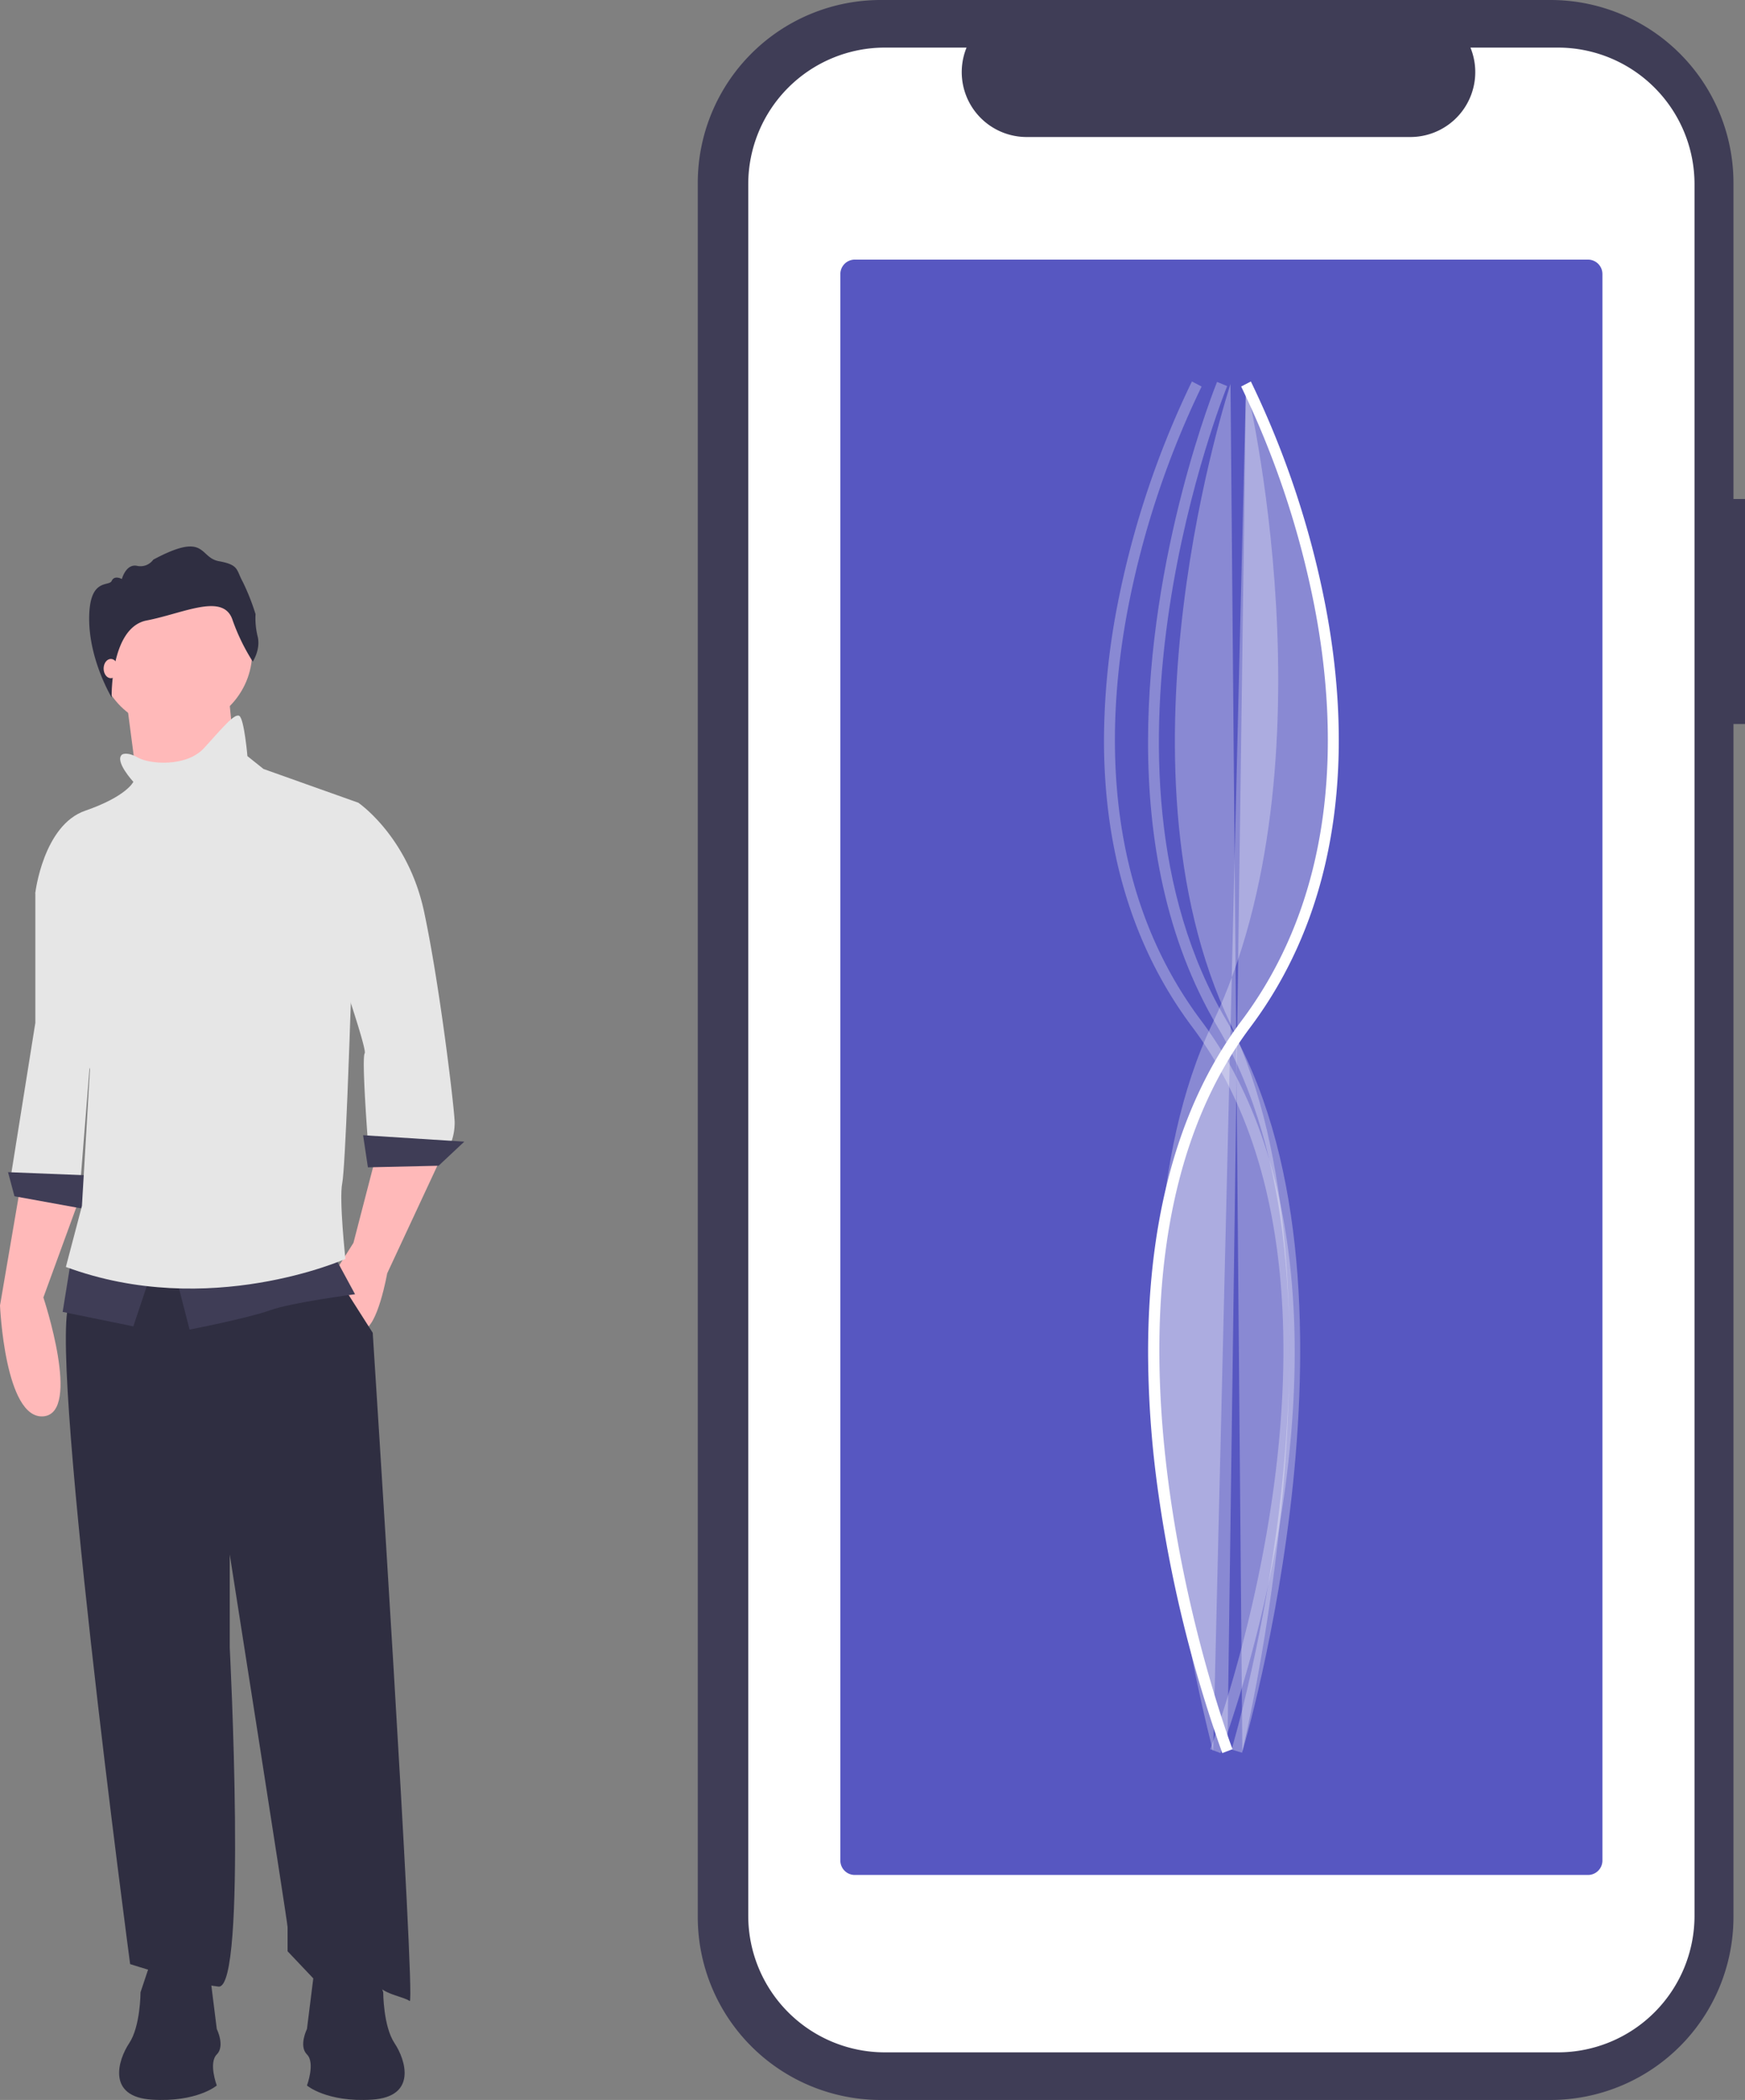 <svg id="a94a9f60-17a5-42de-a684-10576d4e5b49" data-name="Layer 1" xmlns="http://www.w3.org/2000/svg" width="604.682" height="727.778" viewBox="0 0 604.682 727.778"><rect x="0" y="0" width="604.682" height="727.778" fill="#808080" stroke="none"/><path d="M304.896,496.245l-7.237,42.311s1.67,39.527,15.031,38.414,0-41.197,0-41.197l12.805-35.073Z" transform="translate(-297.659 -86.111)" fill="#ffb9b9"/><path d="M330.505,433.336l-5.011,62.909-23.939-3.34,8.351-52.331V395.479l9.464-9.464Z" transform="translate(-297.659 -86.111)" fill="#e6e6e6"/><polygon points="5.01 414.587 29.506 419.041 30.62 407.35 2.784 406.237 5.01 414.587" fill="#3f3d56"/><polygon points="43.702 241.726 46.208 260.933 48.713 280.14 82.673 275.13 79.332 241.726 43.702 241.726" fill="#ffb9b9"/><path d="M427.931,486.781l-7.794,30.063-6.681,10.578s5.011,20.042,10.021,19.485,8.351-19.485,8.351-19.485l18.928-40.64Z" transform="translate(-297.659 -86.111)" fill="#ffb9b9"/><path d="M334.959,509.606s-3.897,18.928-12.805,27.279,20.599,229.925,20.599,229.925,20.599,6.681,30.62,7.794,3.897-117.468,3.897-117.468V624.847s20.042,127.488,20.042,129.159v8.351l10.021,10.578s17.258-4.454,20.042,0,10.021,5.01,12.248,6.681-12.805-231.595-12.805-231.595l-15.588-24.496Z" transform="translate(-297.659 -86.111)" fill="#2f2e41"/><circle cx="60.682" cy="225.86" r="26.722" fill="#ffb9b9"/><path d="M409.003,402.716c0,1.113,16.145,46.764,15.031,48.435s1.113,30.619,1.113,30.619h28.949a19.715,19.715,0,0,0,1.113-6.681c0-3.897-5.011-46.764-10.578-72.93S421.807,364.303,421.807,364.303l-3.897,2.227S409.003,401.603,409.003,402.716Z" transform="translate(-297.659 -86.111)" fill="#e6e6e6"/><polygon points="127.488 404.567 151.984 404.01 160.892 395.659 125.818 393.432 127.488 404.567" fill="#3f3d56"/><path d="M358.341,527.421l5.01,19.485s20.042-3.897,27.836-6.681,29.506-5.567,29.506-5.567l-7.237-13.361Z" transform="translate(-297.659 -86.111)" fill="#3f3d56"/><polygon points="24.496 437.413 21.712 454.671 46.208 459.682 52.332 441.31 24.496 437.413" fill="#3f3d56"/><path d="M343.867,357.066s-2.227,5.01-16.702,10.021-17.258,28.393-17.258,28.393,17.258,46.764,16.702,50.105,2.227,11.134,2.227,11.134l-2.784,47.321-5.567,21.155c49.548,18.372,96.869-2.784,96.869-2.784s-2.227-20.599-1.113-26.166,2.784-56.785,2.784-56.785l2.784-75.157-32.846-11.691-5.567-4.454s-1.113-12.805-2.784-13.918-6.124,4.454-12.248,11.134-18.928,5.567-22.825,3.34-5.567-1.113-5.567-1.113C337.186,349.828,343.867,357.066,343.867,357.066Z" transform="translate(-297.659 -86.111)" fill="#e6e6e6"/><path d="M378.151,300.719c-3.309-9.179-16.97-2.028-29.671.427s-12.13,26.692-12.13,26.692-7.794-12.871-7.794-27.279,6.849-10.993,7.81-13.127,3.522-.64,3.522-.64,1.388-5.337,5.23-4.589a5.446,5.446,0,0,0,5.657-2.135c18.571-9.926,15.689-.747,22.734.534s5.977,2.988,8.218,7.044a77.115,77.115,0,0,1,4.483,11.313,26.201,26.201,0,0,0,.747,7.791c1.067,4.483-1.708,8.645-1.708,8.645A69.972,69.972,0,0,1,378.151,300.719Z" transform="translate(-297.659 -86.111)" fill="#2f2e41"/><ellipse cx="38.414" cy="231.706" rx="2.505" ry="3.34" fill="#ffb9b9"/><path d="M369.845,765.817l2.936,23.492s2.936,5.873,0,8.809,0,10.767,0,10.767-6.852,5.873-22.513,4.894-11.746-13.704-7.831-19.577,3.915-17.619,3.915-17.619l3.915-11.746Z" transform="translate(-297.659 -86.111)" fill="#2f2e41"/><path d="M406.962,765.817l-2.936,23.492s-2.936,5.873,0,8.809,0,10.767,0,10.767,6.852,5.873,22.513,4.894,11.746-13.704,7.831-19.577-3.915-17.619-3.915-17.619l-3.915-11.746Z" transform="translate(-297.659 -86.111)" fill="#2f2e41"/><path d="M902.341,259.058h-3.999V149.513A63.402,63.402,0,0,0,834.941,86.111H602.854a63.402,63.402,0,0,0-63.402,63.402V750.487a63.402,63.402,0,0,0,63.402,63.402H834.94a63.402,63.402,0,0,0,63.402-63.402V337.034h3.999Z" transform="translate(-297.659 -86.111)" fill="#3f3d56"/><path d="M837.499,102.606h-30.295a22.495,22.495,0,0,1-20.827,30.991H653.417a22.495,22.495,0,0,1-20.827-30.991H604.294a47.348,47.348,0,0,0-47.348,47.348V750.046a47.348,47.348,0,0,0,47.348,47.348H837.499a47.348,47.348,0,0,0,47.348-47.348h0V149.954A47.348,47.348,0,0,0,837.499,102.606Z" transform="translate(-297.659 -86.111)" fill="#fff"/><path d="M593.859,176.083a5.006,5.006,0,0,0-5,5V730.918a5.006,5.006,0,0,0,5,5H847.934a5.006,5.006,0,0,0,5-5V181.083a5.006,5.006,0,0,0-5-5Z" transform="translate(-297.659 -86.111)" fill="#5757c1"/><path d="M695.496,554.786c0-38.915,7.41-81.621,32.415-114.961,34.813-46.418,32.956-103.608,25.265-143.409A312.515,312.515,0,0,0,727.746,220.071l3.362-1.753A316.486,316.486,0,0,1,756.879,295.597c7.855,40.584,9.732,98.945-25.936,146.503-66.819,89.093-6.806,248.624-6.194,250.224l-3.539,1.359a459.412,459.412,0,0,1-22.476-92.328A352.972,352.972,0,0,1,695.496,554.786Z" transform="translate(-297.659 -86.111)" fill="#fff"/><path d="M729.427,219.176s31.68,130.797-11.696,221.787.322,252.116.322,252.116" transform="translate(-297.659 -86.111)" fill="#fff" opacity="0.3" style="isolation:isolate"/><path d="M680.215,342.658a249.188,249.188,0,0,1,4.699-47.061,316.486,316.486,0,0,1,25.771-77.28l3.362,1.753a312.515,312.515,0,0,0-25.43,76.345c-7.69,39.8-9.548,96.99,25.265,143.409,35.637,47.516,35.537,114.073,29.177,161.53a459.412,459.412,0,0,1-22.476,92.328l-3.539-1.359c.614-1.601,60.628-161.129-6.194-250.224C687.46,410.913,680.215,375.077,680.215,342.658Z" transform="translate(-297.659 -86.111)" fill="#fff" opacity="0.3" style="isolation:isolate"/><path d="M695.48,343.302c0-65.653,23.554-123.955,23.914-124.83l3.506,1.444c-.535,1.298-52.886,130.965-.122,220.081,53.683,90.657,5.765,251.938,5.274,253.556l-3.628-1.1c.485-1.601,47.923-161.303-4.907-250.525C701.486,411.479,695.48,376.452,695.48,343.302Z" transform="translate(-297.659 -86.111)" fill="#fff" opacity="0.3" style="isolation:isolate"/><path d="M724.062,219.195s-43.376,130.778,0,221.768,4.098,252.041,4.098,252.041" transform="translate(-297.659 -86.111)" fill="#fff" opacity="0.3" style="isolation:isolate"/><path d="M729.427,219.195s68.242,130.778,0,221.768-6.448,252.041-6.448,252.041" transform="translate(-297.659 -86.111)" fill="#fff" opacity="0.3" style="isolation:isolate"/></svg>